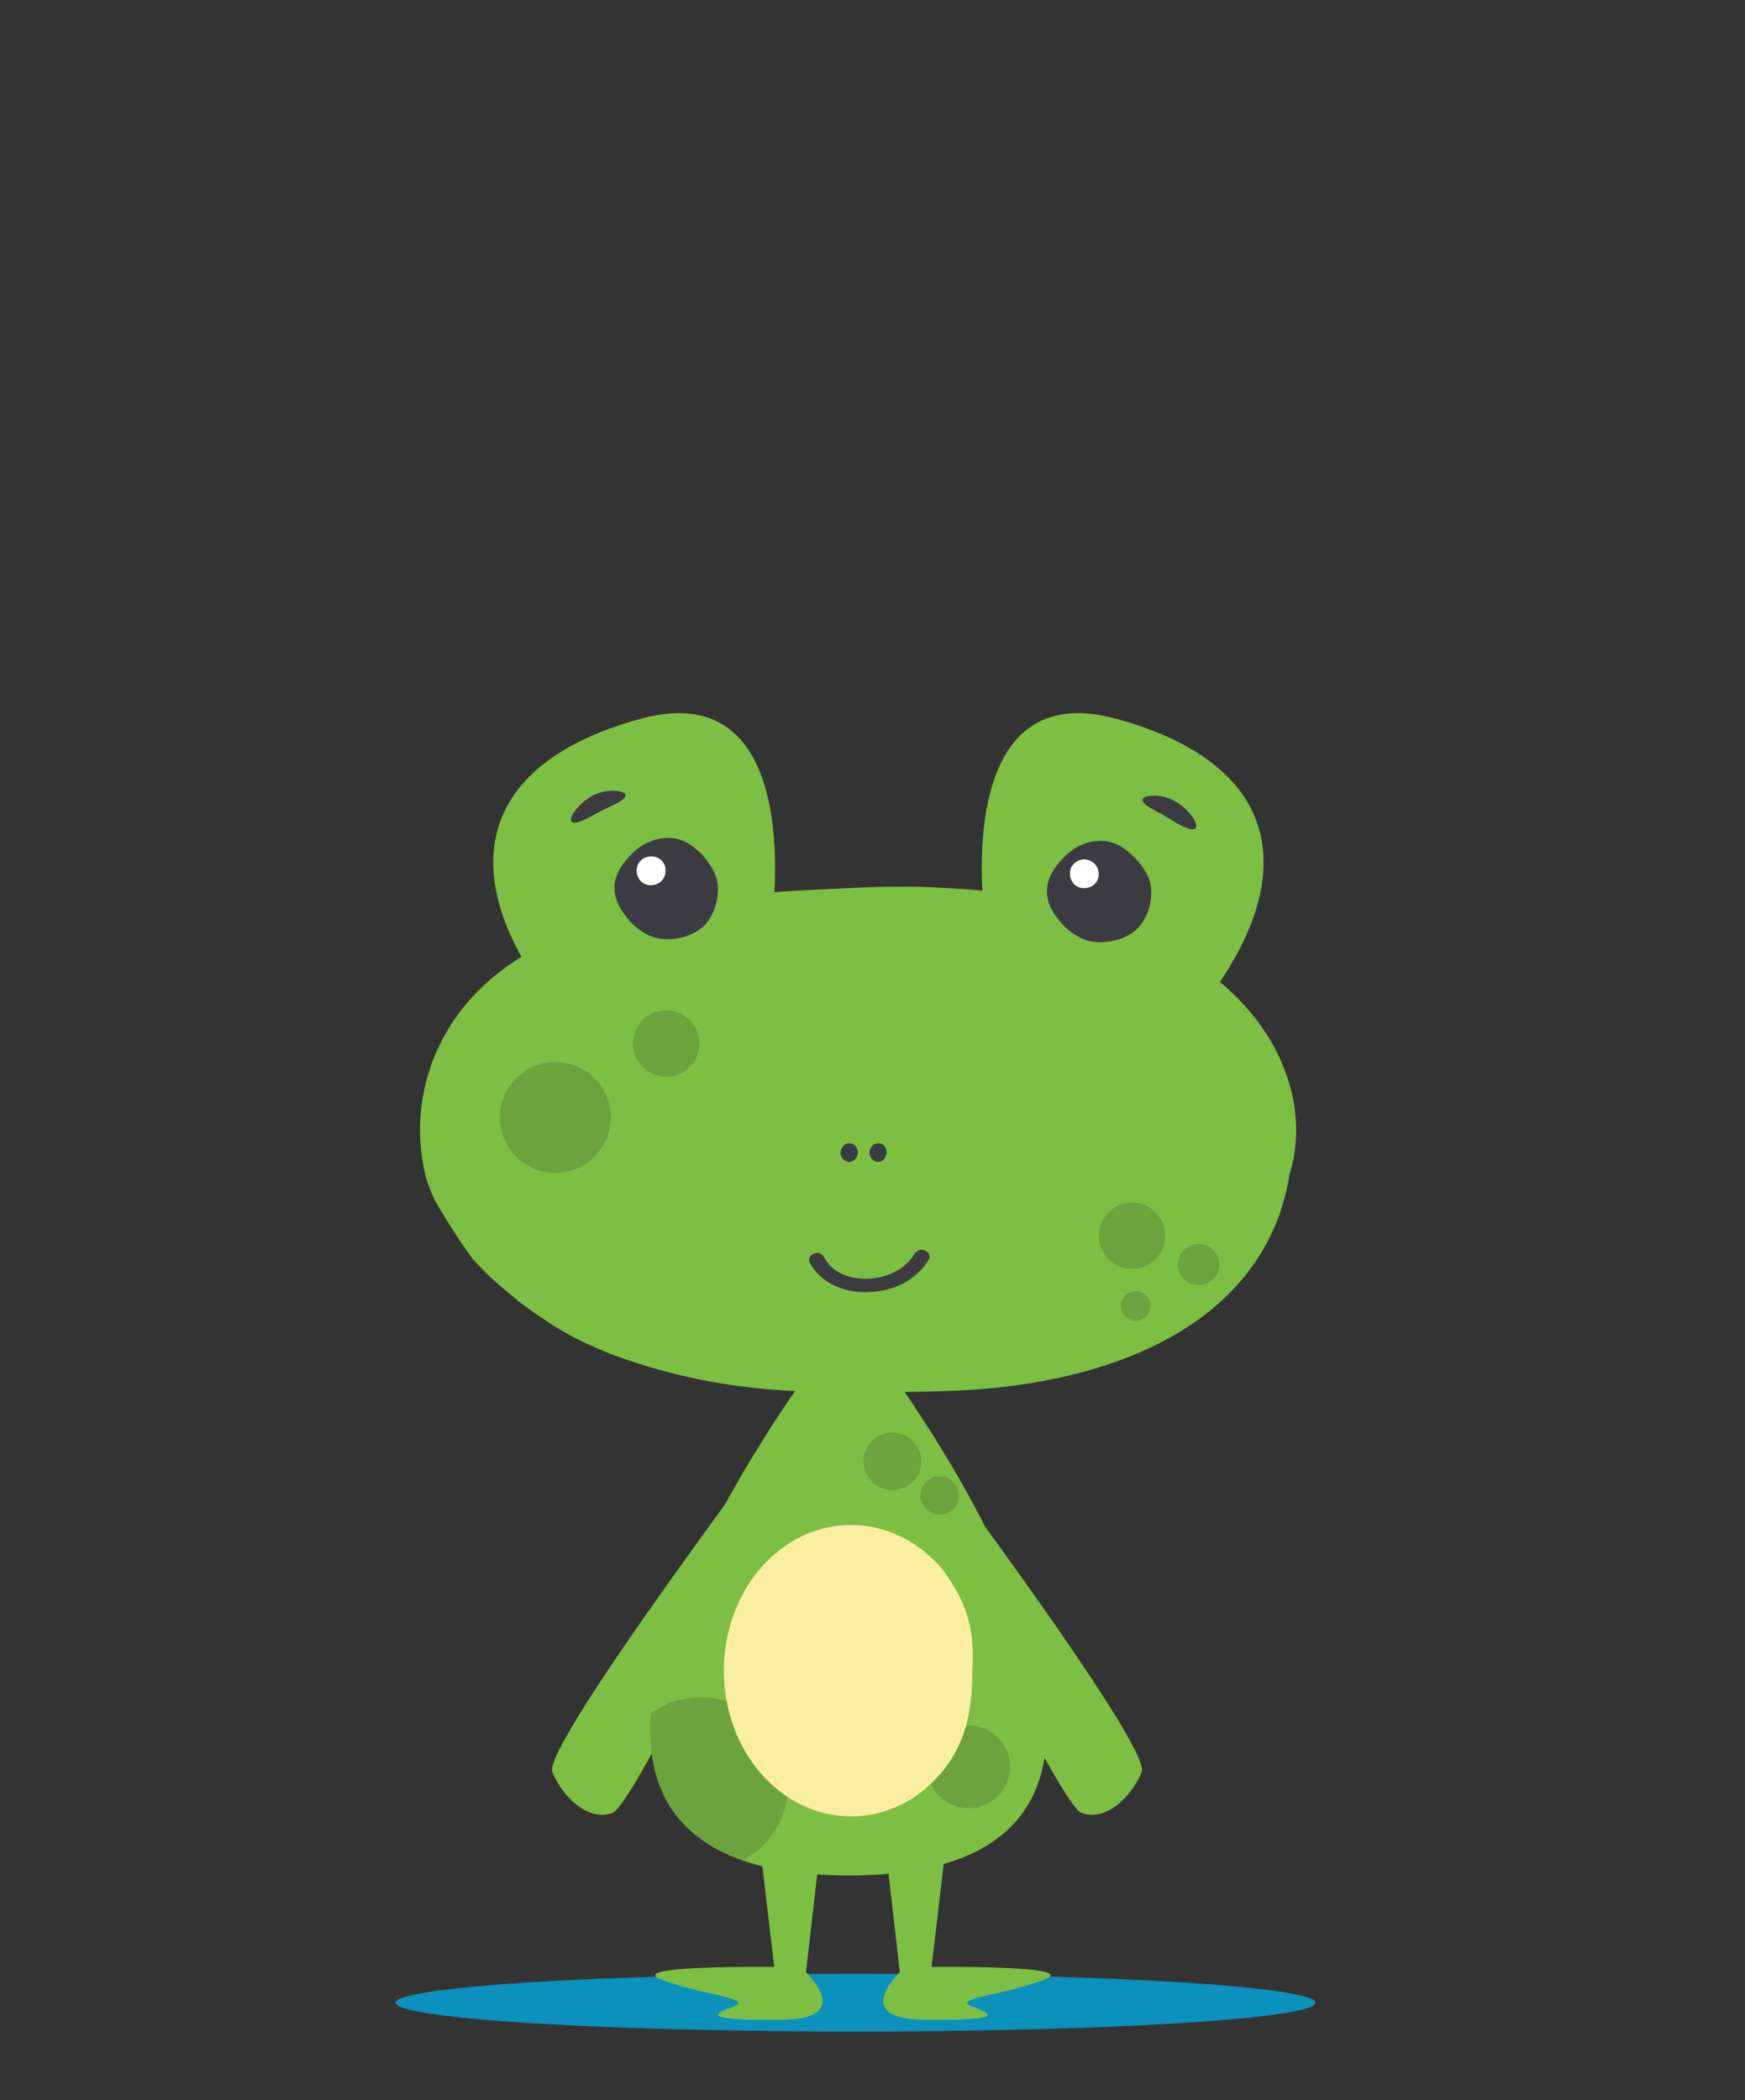 <?xml version="1.0" encoding="utf-8"?>
<!-- Generator: Adobe Illustrator 17.1.0, SVG Export Plug-In . SVG Version: 6.00 Build 0)  -->
<!DOCTYPE svg PUBLIC "-//W3C//DTD SVG 1.1//EN" "http://www.w3.org/Graphics/SVG/1.1/DTD/svg11.dtd">
<svg version="1.1" id="Layer_1" xmlns="http://www.w3.org/2000/svg" xmlns:xlink="http://www.w3.org/1999/xlink" x="0px" y="0px"
	 viewBox="0 0 236 284" enable-background="new 0 0 236 284" xml:space="preserve">
<rect x="0" y="0" width="236" height="284" fill="#333333" stroke="none"/>
<rect y="0" fill="none" width="236" height="284"/>
<g>
	<ellipse fill="#0a91bc" cx="115.7" cy="270.8" rx="62.2" ry="3.9"/>
	<g>
		<polygon fill="#7DBF43" points="101.8,241.3 104.8,266.7 109,266.7 111.6,244.1 		"/>
		<path fill="#7DBF43" d="M108.3,266c0,0-24.6-0.5-18.8,1.7c5.8,2.2,12.9,2.5,9.5,3.7c-3.4,1.2-2.7,1.8,6.8,1.7
			C115.3,273,109.8,267.3,108.3,266z"/>
	</g>
	<g>
		<polygon fill="#7DBF43" points="128.9,241.3 125.9,266.7 121.7,266.7 119.1,244.1 		"/>
		<path fill="#7DBF43" d="M122.4,266c0,0,24.6-0.5,18.8,1.7c-5.8,2.2-12.9,2.5-9.5,3.7c3.4,1.2,2.7,1.8-6.8,1.7
			C115.4,273,120.9,267.3,122.4,266z"/>
	</g>
	<g>
		<path fill="#7DBF43" d="M107.5,190.7c0,0-34.3,45.4-32.8,48.9c1.4,3.5,5,6.8,8.2,5.5c3.2-1.3,26.6-50.5,26.6-50.5L107.5,190.7z"/>
	</g>
	<g>
		<path fill="#7DBF43" d="M121.6,190.7c0,0,34.3,45.4,32.8,48.9c-1.4,3.5-5,6.8-8.2,5.5c-3.2-1.3-26.6-50.5-26.6-50.5L121.6,190.7z"
			/>
	</g>
	<path fill="#7DBF43" d="M118.9,183.4l-4,0.1l-4-0.1c0,0-53.9,70.2,3.9,70.2C172.5,253.6,118.9,183.4,118.9,183.4z"/>
	<g>
		<g>
			<path fill="#7DBF43" d="M133.3,125.3c0,0-5.3-34.4,17.7-28.1c23,6.3,25.2,22,11,39.6c-14.2,17.5-29.3-10.2-29.3-10.2L133.3,125.3
				z"/>
			<path fill="#7DBF43" d="M104.3,125.3c0,0,5.3-34.4-17.7-28.1c-23,6.3-25.2,22-11,39.6c14.2,17.5,29.3-10.2,29.3-10.2L104.3,125.3
				z"/>
			<path fill="#7DBF43" d="M57.6,159.2c-2.9-11.6,2.1-24.6,15.6-31.3c1.4-0.8,2.9-1.5,4.4-2.2c6.1-2.7,13.3-4.3,20.8-4.6
				c1.9-0.2,3.8-0.3,5.7-0.4c2-0.2,4.1-0.3,6.2-0.4c2.1-0.1,4.2-0.2,6.4-0.3c2.1-0.1,4.3-0.1,6.4-0.1c1.7,0,3.5,0.1,5.2,0.2
				c19.3,0.8,39.7,9.4,45.4,24.5c0.6,1.5,1,3,1.3,4.6c0.5,3.1,0.4,6.4-0.6,9.6c-0.3,1.9-0.8,3.8-1.4,5.5
				c-5.6,15.5-23,22.6-42.7,23.7c-2.4,0.1-4.9,0.2-7.4,0.2c-2.4,0.1-4.9,0.1-7.4,0.1c-2.5,0-5.1-0.1-7.7-0.2c-8-0.3-16-1.8-23.2-4.3
				c-1.8-0.6-3.5-1.3-5.2-2.1c-1.6-0.7-3.1-1.6-4.5-2.4c-1.2-0.8-2.4-1.6-3.5-2.4c-1.8-1.3-3.5-2.8-5.2-4.3
				c-0.8-0.8-1.6-1.6-2.3-2.4c-1.9-2.6-3.6-5.3-5.1-7.9C58.3,161.2,57.9,160.2,57.6,159.2z"/>
			<g>
				<g>
					<path fill="#3C3B42" d="M97.1,120.2c0,1.9-0.7,3.8-1.9,5c-1.3,1.2-3.1,1.8-5,1.8c-1.9,0-3.5-0.9-4.8-2.2
						c-1.2-1.3-2.3-2.9-2.3-4.8c0-1.9,1.3-3.5,2.5-4.7c1.3-1.2,2.9-2,4.8-2c1.9,0,3.3,1,4.6,2.3C96.1,116.9,97.1,118.3,97.1,120.2z"
						/>
					<path fill="#FFFFFF" d="M90,117.8c0,1.1-0.9,1.9-2,1.9c-1.1,0-1.9-0.9-1.9-2c0-1.1,0.9-1.9,2-1.9
						C89.2,115.8,90.1,116.7,90,117.8z"/>
				</g>
				<g>
					<path fill="#3C3B42" d="M84.6,107.6c-0.2,0.7-1.6,1.2-3.4,2.1c-1.8,1-3.4,1.9-3.9,1.4c-0.4-0.4,0.6-2.2,2.8-3.5
						C82.4,106.4,84.8,107,84.6,107.6z"/>
				</g>
				<g>
					<path fill="#3C3B42" d="M155.7,120.6c0,1.9-0.7,3.8-1.9,5c-1.3,1.2-3.1,1.8-5.1,1.8c-1.9,0-3.5-0.9-4.8-2.2
						c-1.2-1.3-2.4-2.9-2.3-4.8c0-1.9,1.3-3.5,2.5-4.7c1.3-1.2,2.9-2,4.8-2c1.9,0,3.3,1,4.6,2.3
						C154.7,117.3,155.7,118.7,155.7,120.6z"/>
					<path fill="#FFFFFF" d="M148.6,118.2c0,1.1-0.9,1.9-2,1.9c-1.1,0-1.9-0.9-1.9-2c0-1.1,0.9-1.9,2-1.9
						C147.8,116.3,148.6,117.1,148.6,118.2z"/>
				</g>
				<g>
					<path fill="#3C3B42" d="M154.5,108.2c0.1,0.7,1.5,1.2,3.3,2.3c1.8,1.1,3.4,2,3.9,1.5c0.4-0.4-0.5-2.3-2.7-3.6
						C156.8,107.1,154.4,107.6,154.5,108.2z"/>
				</g>
			</g>
			<g>
				<g>
					<path fill="#3C3B42" d="M111.4,169.9c1.1,2.2,3.5,3.1,6.1,3l0,0c2.5-0.1,5-1.3,6.2-3.4l0,0l0,0c0.3-0.4,0.9-0.7,1.4-0.4l0,0
						c0.5,0.2,0.8,0.7,0.5,1.2l0,0c-1.6,2.8-4.8,4.3-8,4.4l0,0c-3.2,0.2-6.6-1.1-8.1-4l0,0c-0.2-0.4,0-1,0.6-1.2l0,0
						c0.1,0,0.3-0.1,0.4-0.1l0,0C110.8,169.4,111.2,169.6,111.4,169.9L111.4,169.9z"/>
				</g>
			</g>
		</g>
		<g>
			<path fill="#3C3B42" d="M119.9,156c-0.1,0.7-0.7,1.2-1.3,1.1c-0.6-0.1-1.1-0.7-1-1.4c0.1-0.7,0.7-1.2,1.3-1.1
				C119.5,154.6,120,155.3,119.9,156z"/>
			<path fill="#3C3B42" d="M116,156c-0.1,0.7-0.7,1.2-1.3,1.1c-0.6-0.1-1.1-0.7-1-1.4c0.1-0.7,0.7-1.2,1.3-1.1
				C115.6,154.6,116.1,155.3,116,156z"/>
		</g>
		<circle fill="#6CA33D" cx="75.1" cy="151.1" r="7.5"/>
		<circle fill="#6CA33D" cx="90.1" cy="141.1" r="4.5"/>
		<circle fill="#6CA33D" cx="153.1" cy="167.1" r="4.5"/>
		<circle fill="#6CA33D" cx="153.6" cy="176.6" r="2"/>
		<circle fill="#6CA33D" cx="162.1" cy="171" r="2.8"/>
	</g>
	<g>
		<path fill="#6CA33D" d="M106.6,241.3c0-6.5-5.3-11.8-11.8-11.8c-2.5,0-4.9,0.8-6.8,2.2c-0.6,8.9,2.4,16.4,12.5,19.8
			C104.2,249.6,106.6,245.7,106.6,241.3z"/>
	</g>
	<circle fill="#6CA33D" cx="120.7" cy="197.6" r="3.9"/>
	<circle fill="#6CA33D" cx="127.1" cy="202.2" r="2.6"/>
	<circle fill="#6CA33D" cx="131" cy="238.9" r="5.6"/>
	<path fill="#FBEEA0" d="M131.5,225.8c0,5.5-0.7,12.1-7.7,17.1c-1.3,0.9-2.7,1.5-4.1,2c-1.5,0.5-3,0.7-4.6,0.7
		c-9.5,0-17.2-8.8-17.2-19.7c0-10.9,7.7-19.7,17.2-19.7c3.2,0,6.1,1,8.7,2.7c1.3,0.9,2.4,1.9,3.5,3.1c2.1,2.8,3.5,5.4,4,8.6
		C131.6,222.3,131.6,224,131.5,225.8z"/>
</g>
</svg>
